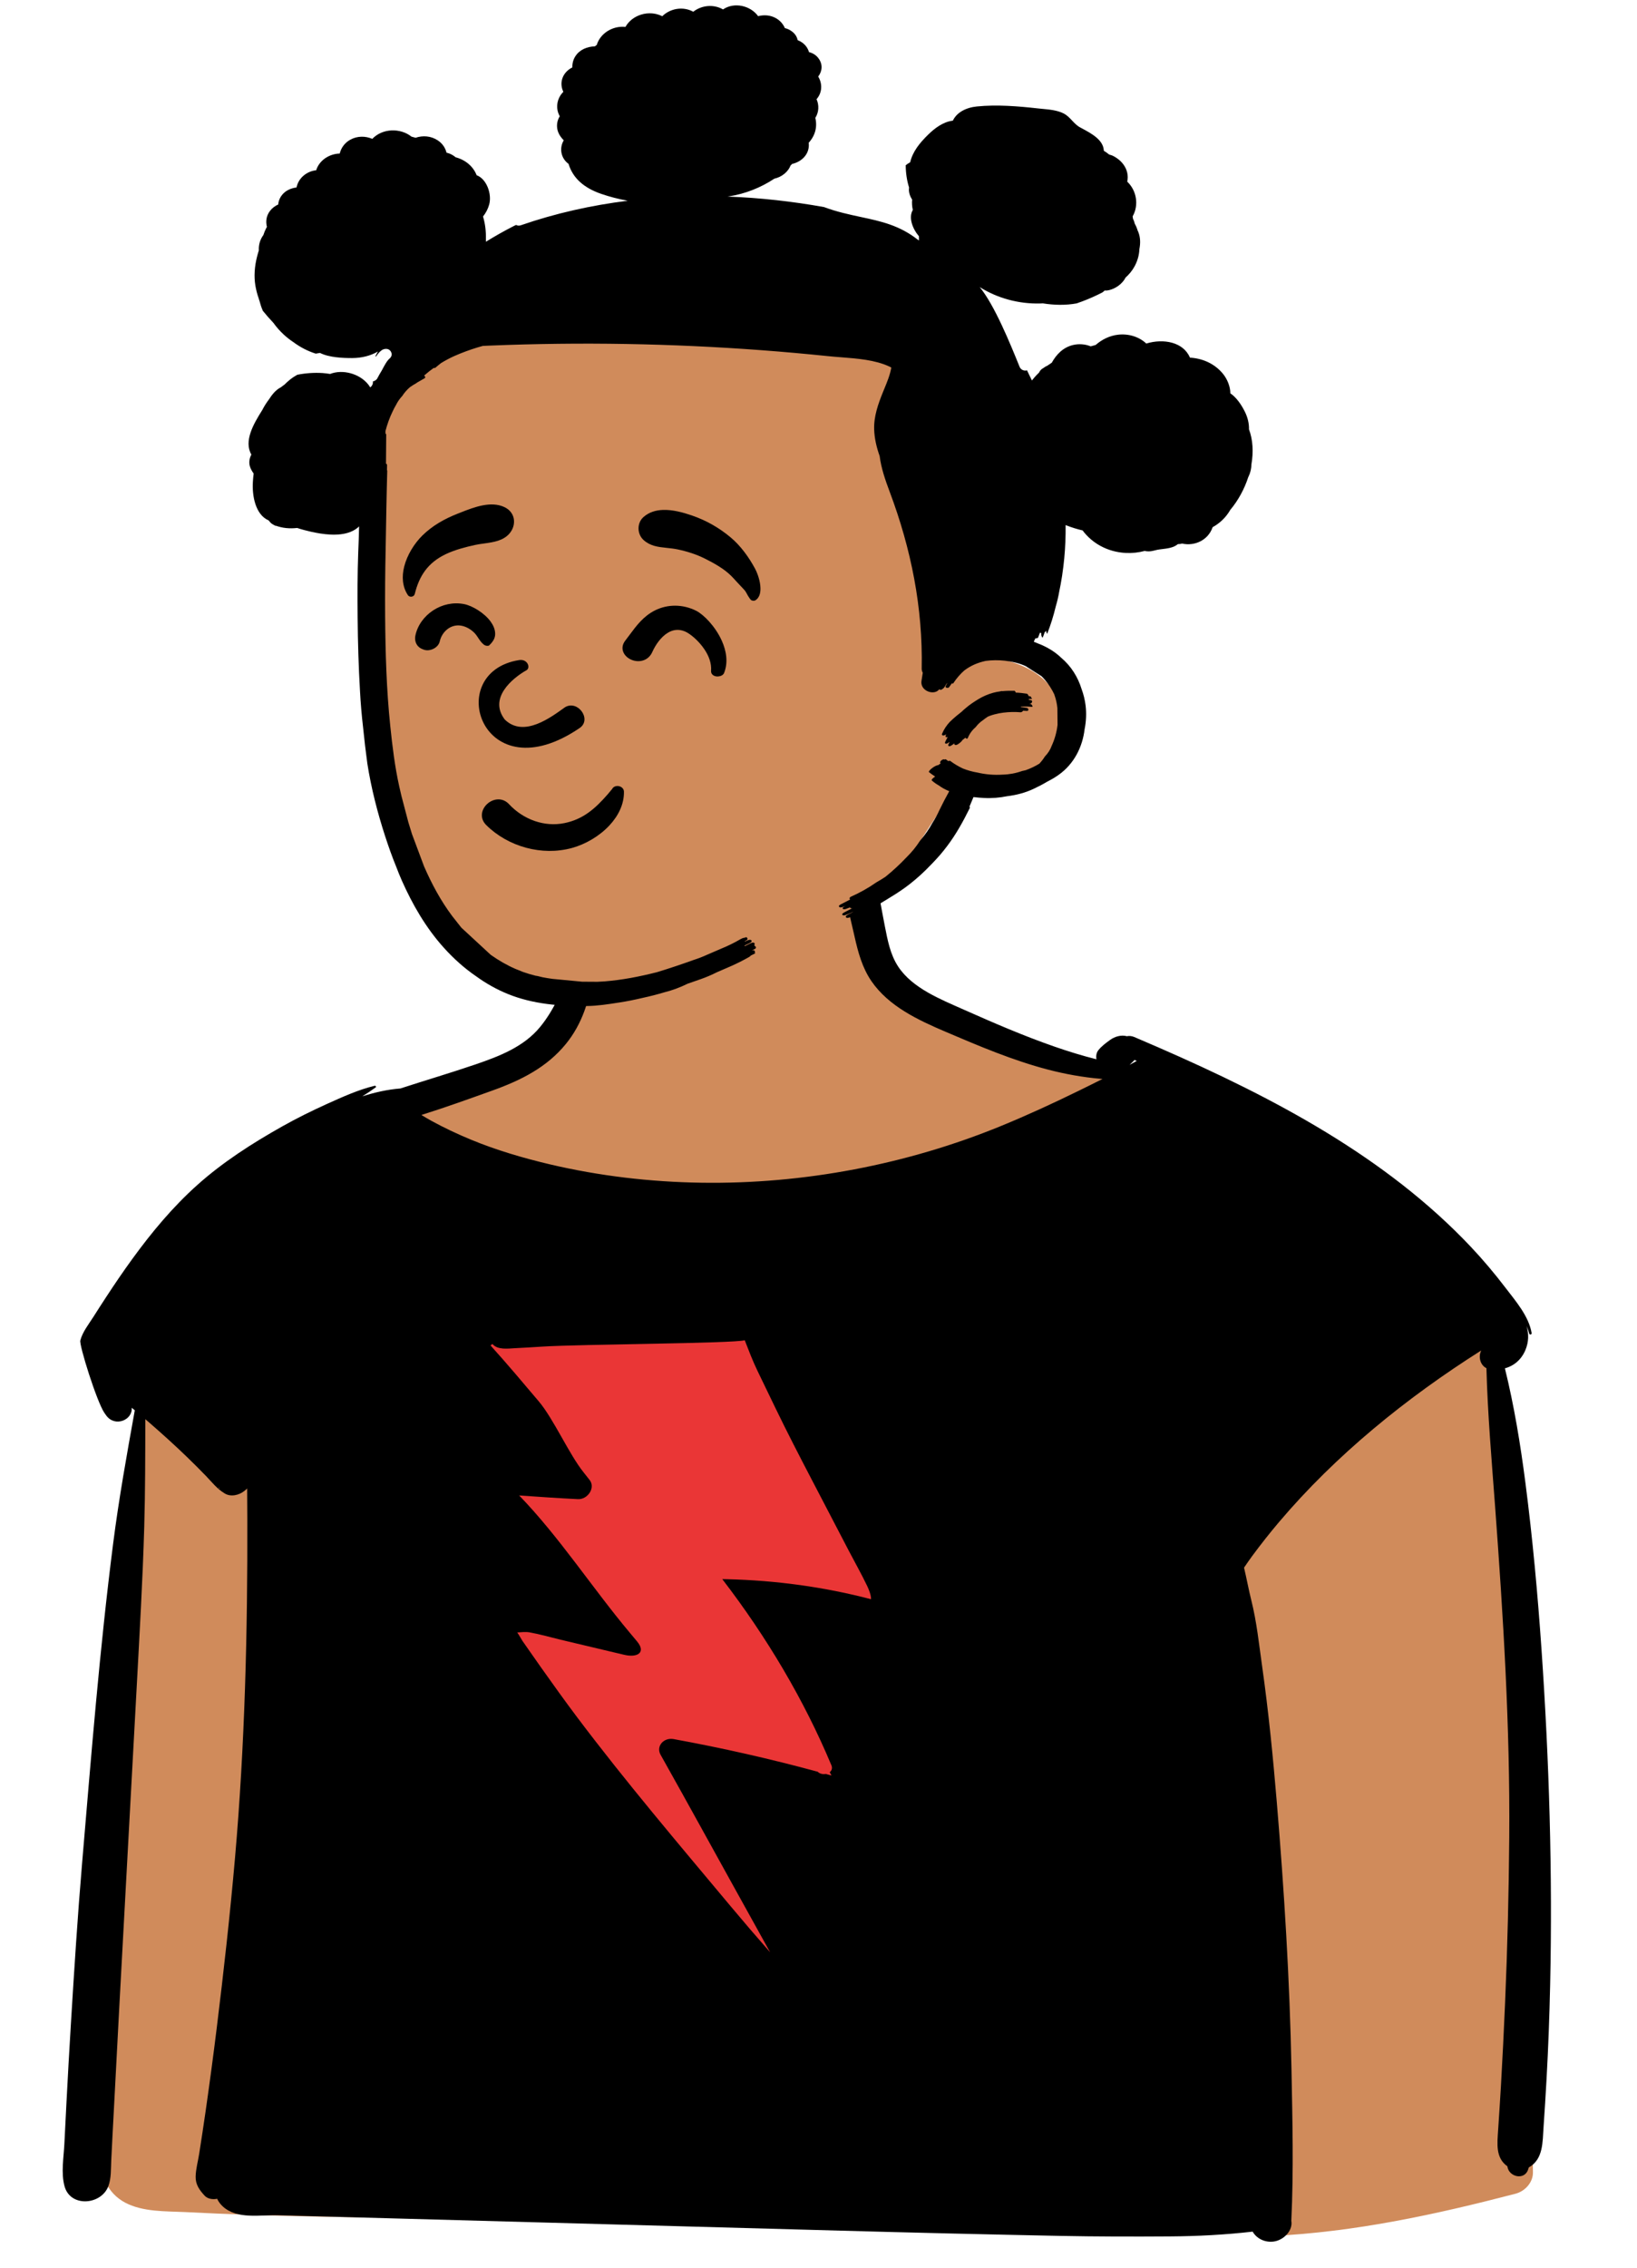 <svg width="200" height="277" viewBox="0 0 200 277" fill="none" xmlns="http://www.w3.org/2000/svg">
<path fill-rule="evenodd" clip-rule="evenodd" d="M99.884 99.191C96.598 98.348 92.821 98.446 89.45 98.661C86.026 98.88 82.352 99.256 79.14 100.44C76.347 101.47 73.992 103.201 72.557 105.682C71.378 107.721 70.824 109.957 70.478 112.229C70.336 113.159 70.217 114.091 70.104 115.023L69.872 116.964C69.781 117.706 69.702 118.262 69.542 119.09C69.102 121.38 68.488 123.293 67.117 124.959C63.798 128.992 58.378 130.342 53.449 132.064C50.295 133.165 47.797 135.147 47.104 138.331C46.436 141.403 21.017 167.173 18.521 169.345L18.453 169.404C16.517 171.018 16.745 174.054 16.474 176.269C16.184 178.645 15.908 181.023 15.645 183.401C15.113 188.233 14.638 193.071 14.222 197.912C12.594 216.847 11.855 235.848 12.012 254.842L12.022 255.917C12.046 258.328 12.027 260.749 12.144 263.157C12.256 265.471 13.012 267.788 15.327 268.997C17.471 270.117 20.183 270.018 22.58 270.13L22.724 270.137C25.296 270.268 27.868 270.374 30.442 270.463C40.904 270.821 51.374 270.86 61.841 270.816C82.607 270.727 103.393 270.304 124.139 271.381C129.427 271.656 146.286 269.987 151.558 270.463C156.596 270.917 152.273 273.206 155.386 273.055C165.622 272.559 175.332 270.443 185.14 267.894C186.365 267.576 187.302 266.475 187.287 265.284C187.105 252.206 186.706 239.131 186.083 226.064C185.529 214.425 184.798 202.793 183.891 191.172C183.497 186.121 183.069 181.072 182.609 176.026L182.409 173.863C182.149 171.075 181.999 168.235 181.407 165.485C180.822 162.765 179.494 160.406 177.567 158.299C175.839 156.408 156.271 141.607 151.558 138.805C147.047 136.122 142.31 133.859 137.679 131.374C135.752 130.339 133.902 130.711 132.256 129.442C131.388 128.773 118.797 124.263 115.4 122.775L115.3 122.731C112.7 121.576 110.307 120.323 108.511 118.324C107.908 117.654 106.727 113.434 106.725 112.086C106.721 109.677 106.918 107.14 106.134 104.807C105.196 102.016 102.935 99.973 99.884 99.191ZM94.313 161.297L114.432 197.595H101.349L110.727 217.763H90.133L97.439 246.012L55.661 197.595H71.338L55.661 178.532H66.535L55.661 162.389L94.313 161.297Z" fill="#D08B5B"/>
<path fill-rule="evenodd" clip-rule="evenodd" d="M47.844 159.169L55.661 241.643L120.773 243.138V155.125L47.844 159.169Z" fill="#EA3636"/>
<path fill-rule="evenodd" clip-rule="evenodd" d="M26.729 181.709C26.776 181.752 26.825 181.795 26.871 181.84C26.817 181.77 26.771 181.698 26.729 181.625V181.709ZM65.829 171.135C67.636 173.274 69.548 177.625 71.303 179.802C71.555 180.114 71.802 180.427 72.046 180.742C72.775 181.686 71.802 183.131 70.604 183.07C68.21 182.952 65.819 182.787 63.428 182.62C68.34 187.691 72.418 193.99 76.929 199.363C77.235 199.723 77.535 200.086 77.836 200.448C78.978 201.828 77.834 202.453 76.274 202.081C75.951 202.004 75.628 201.927 75.306 201.853C73.037 201.314 70.77 200.774 68.501 200.238C67.247 199.938 65.985 199.569 64.714 199.341C64.191 199.248 63.69 199.325 63.196 199.35C63.433 199.685 63.765 200.29 63.831 200.382C64.572 201.452 65.318 202.516 66.068 203.576C67.531 205.638 69 207.696 70.523 209.719C76.465 217.606 82.873 225.136 89.225 232.735C90.824 234.647 92.445 236.538 94.093 238.411C94.086 238.4 94.081 238.389 94.073 238.377C92.589 235.7 91.105 233.025 89.621 230.347C86.799 225.26 84.005 220.159 81.154 215.085C81.007 214.82 80.858 214.558 80.709 214.293C80.117 213.241 81.088 212.15 82.303 212.372C88.231 213.454 94.102 214.783 99.9 216.358C100.161 216.615 100.544 216.691 100.887 216.628C101.12 216.693 101.354 216.755 101.587 216.82C101.516 216.685 101.443 216.55 101.372 216.415C101.609 216.225 101.727 215.929 101.573 215.561C98.236 207.586 93.662 199.887 88.243 192.836C88.461 192.84 88.678 192.843 88.897 192.849C94.846 192.998 100.682 193.789 106.416 195.29C106.443 194.799 106.122 194.038 105.949 193.676C105.254 192.228 104.457 190.815 103.711 189.39C102.186 186.463 100.66 183.539 99.135 180.613C97.643 177.754 96.164 174.887 94.76 171.987C94.024 170.467 93.288 168.945 92.555 167.423C91.956 166.184 91.484 164.936 90.988 163.668C89.531 164.064 70.819 164.15 66.271 164.442C65.156 164.515 64.039 164.58 62.922 164.637C62.032 164.685 60.778 164.866 60.164 164.121L59.931 164.302C61.951 166.539 63.888 168.839 65.829 171.135V171.135ZM138.883 129.556C138.79 129.518 138.7 129.479 138.609 129.441C138.563 129.502 138.506 129.558 138.448 129.615C138.301 129.753 138.157 129.903 138.005 130.039C138.299 129.88 138.592 129.719 138.883 129.556V129.556ZM8.115 256.854C8.284 253.553 8.472 250.253 8.673 246.953C9.069 240.502 9.477 234.051 10.023 227.609C11.13 214.555 12.162 201.506 13.822 188.499C14.519 183.047 15.492 177.636 16.468 172.222C16.343 172.118 16.216 172.014 16.091 171.912C16.226 173.393 14.054 174.331 12.979 172.854C12.898 172.744 12.82 172.633 12.741 172.517C11.81 171.122 9.663 164.276 9.812 163.697C10.081 162.652 10.829 161.724 11.414 160.804C11.925 160 12.441 159.196 12.964 158.399C14.008 156.802 15.084 155.221 16.211 153.673C18.546 150.471 21.098 147.395 24.106 144.706C27.218 141.92 30.79 139.63 34.48 137.553C36.252 136.556 38.081 135.653 39.944 134.81C41.783 133.981 43.795 133.063 45.776 132.592C45.888 132.565 46.003 132.71 45.9 132.787C45.375 133.172 44.825 133.534 44.265 133.883C45.781 133.397 47.343 133.045 48.917 132.921C51.966 131.928 55.052 131.02 58.086 129.985C61.069 128.966 64.008 127.82 65.991 125.405C67.685 123.341 68.756 120.816 69.58 118.356C70.485 115.645 70.844 112.827 71.68 110.111C71.746 109.891 72.135 109.866 72.186 110.111C72.783 112.961 72.756 116.164 72.416 119.04C72.059 122.057 71.142 125.018 69.147 127.471C66.829 130.323 63.685 131.91 60.147 133.177C57.294 134.201 54.404 135.242 51.482 136.157C51.864 136.389 52.25 136.62 52.648 136.839C54.233 137.712 55.881 138.486 57.565 139.182C60.641 140.452 63.881 141.404 67.14 142.176C73.206 143.607 79.426 144.335 85.68 144.43C98.194 144.622 110.847 142.194 122.291 137.505C125.514 136.185 128.661 134.733 131.776 133.209C132.749 132.733 133.727 132.252 134.7 131.759C134.619 131.754 134.536 131.748 134.455 131.74C132.282 131.55 130.135 131.163 128.032 130.615C123.727 129.489 119.6 127.734 115.546 126.005C112.108 124.54 108.568 122.87 106.468 119.817C105.345 118.184 104.829 116.268 104.411 114.392C103.944 112.304 103.394 110.206 103.054 108.098C102.935 107.359 103.113 106.36 103.969 106.011C104.311 105.873 104.592 105.76 104.976 105.76C105.825 105.76 106.695 106.331 106.898 107.115C107.399 109.069 107.702 111.078 108.096 113.053C108.436 114.761 108.746 116.544 109.741 118.046C111.48 120.676 114.888 122.021 117.768 123.301C121.419 124.923 125.071 126.504 128.864 127.82C130.534 128.399 132.233 128.925 133.957 129.355C133.888 128.964 133.947 128.551 134.196 128.241C134.612 127.729 135.084 127.389 135.619 126.998C136.201 126.572 136.983 126.35 137.67 126.538C137.67 126.54 137.673 126.538 137.673 126.538C137.952 126.481 138.26 126.504 138.578 126.637C139.56 127.054 140.541 127.475 141.521 127.904C155.626 134.051 169.331 141.272 179.71 152.269C181.206 153.855 182.607 155.522 183.92 157.241C185.196 158.911 186.776 160.723 187.128 162.793C187.157 162.965 186.886 163.044 186.839 162.868C186.756 162.548 186.644 162.236 186.504 161.932C186.795 162.875 186.778 163.876 186.367 164.861C185.881 166.021 184.988 166.789 183.861 167.094C184.993 171.69 185.754 176.347 186.365 181.056C187.243 187.84 187.866 194.64 188.336 201.458C189.274 215.065 189.692 228.739 189.389 242.371C189.304 246.223 189.162 250.076 188.947 253.927C188.839 255.852 188.722 257.775 188.587 259.701C188.455 261.595 188.563 263.681 186.78 264.68C186.758 264.754 186.734 264.827 186.712 264.901C186.279 266.299 184.35 265.851 184.169 264.582C184.167 264.569 184.164 264.553 184.162 264.539C182.705 263.509 182.925 261.792 183.032 260.145C183.147 258.367 183.269 256.591 183.372 254.815C183.568 251.408 183.734 248.002 183.883 244.592C184.174 237.852 184.338 231.102 184.392 224.356C184.499 210.863 183.658 197.39 182.661 183.935C182.243 178.306 181.754 172.703 181.604 167.076C180.824 166.7 180.585 165.631 180.976 164.911C171.739 170.75 163.167 177.731 156.284 185.845C155.135 187.199 154.037 188.595 152.986 190.015C152.644 190.477 152.318 190.957 151.991 191.437C152.309 192.776 152.556 194.137 152.878 195.422C153.543 198.074 153.824 200.826 154.206 203.522C154.981 208.997 155.526 214.521 155.988 220.025C156.898 230.895 157.573 241.764 157.785 252.665C157.903 258.831 158.059 265.035 157.766 271.199C157.983 272.403 156.812 273.581 155.587 273.733C154.514 273.867 153.512 273.35 153.042 272.519C149.697 272.904 146.265 273.081 142.942 273.103C138.465 273.133 133.988 273.128 129.512 273.04C120.556 272.859 111.602 272.646 102.648 272.399C84.741 271.91 66.834 271.418 48.925 270.927C43.959 270.791 38.993 270.655 34.027 270.519C31.788 270.458 28.996 271.056 27.23 269.454C26.927 269.178 26.692 268.854 26.526 268.507C25.998 268.63 25.35 268.51 25.003 268.131C24.355 267.422 23.878 266.766 23.903 265.783C23.925 264.863 24.199 263.894 24.34 262.983C24.609 261.273 24.869 259.563 25.116 257.85C25.602 254.466 26.057 251.078 26.475 247.687C27.331 240.753 28.108 233.804 28.715 226.848C29.917 213.092 30.257 199.263 30.216 185.464C30.211 184.23 30.203 182.995 30.196 181.761C30.14 181.827 30.079 181.888 30.013 181.94C29.959 181.983 29.905 182.026 29.851 182.071C29.226 182.581 28.184 182.844 27.433 182.361C26.512 181.808 25.876 180.979 25.157 180.23C24.401 179.444 23.624 178.678 22.839 177.917C21.318 176.445 19.746 175.033 18.142 173.638C18.013 173.527 17.883 173.414 17.754 173.305C17.744 177.697 17.749 182.087 17.622 186.477C17.431 192.998 17.049 199.513 16.7 206.025C16.005 218.92 15.287 231.81 14.595 244.703C14.402 248.303 14.218 251.904 14.025 255.503C13.927 257.304 13.832 259.105 13.739 260.906C13.69 261.88 13.641 262.856 13.592 263.83C13.538 264.877 13.609 265.995 13.228 266.99C12.36 269.264 8.609 269.586 7.888 266.99C7.436 265.361 7.783 263.477 7.864 261.805C7.947 260.156 8.03 258.505 8.115 256.854V256.854Z" fill="black"/>
<path fill-rule="evenodd" clip-rule="evenodd" d="M48.076 46.341C56.121 35.762 76.338 34.57 89.115 34.637C114.348 34.442 119.632 61.369 120.949 80.237C123.641 80.662 126.258 81.533 128.034 83.497C130.197 85.888 130.944 89.992 128.916 92.666C127.569 94.442 125.443 95.035 123.219 95.134C115.853 94.481 114.342 100.577 110.715 105.148C101.405 116.823 85.278 120.611 70.487 120.669C65.462 120.793 59.41 121.143 56.193 116.754C46.03 100.401 45.809 78.713 45.182 60.18C45.096 55.436 45.118 50.413 48.076 46.341V46.341Z" fill="#D08B5B"/>
<path fill-rule="evenodd" clip-rule="evenodd" d="M30.713 55.518C30.611 55.697 30.535 55.895 30.494 56.111C30.361 56.796 30.633 57.32 30.99 57.829C30.943 58.184 30.917 58.528 30.897 58.83C30.783 60.528 31.202 62.855 32.815 63.548C32.84 63.577 32.866 63.604 32.892 63.632C33.017 63.82 33.206 63.983 33.456 64.102C33.518 64.142 33.581 64.18 33.644 64.212C33.669 64.232 33.696 64.248 33.722 64.266C33.726 64.269 33.73 64.272 33.734 64.275C33.721 64.263 33.708 64.249 33.695 64.236C33.675 64.216 33.655 64.195 33.635 64.175C34.527 64.505 35.388 64.574 36.308 64.473C36.876 64.664 37.446 64.806 37.927 64.917C39.428 65.261 41.363 65.536 42.826 64.95C43.252 64.779 43.605 64.552 43.871 64.283C43.849 65.334 43.816 66.385 43.767 67.436C43.667 70.093 43.672 72.747 43.694 75.406C43.718 78.399 43.808 81.393 43.982 84.383C44.062 85.885 44.191 87.384 44.365 88.879C44.511 90.336 44.682 91.79 44.88 93.24C45.346 96.221 46.114 99.224 47.051 102.105C47.458 103.356 47.905 104.622 48.412 105.858C48.627 106.427 48.854 106.989 49.1 107.546C50.401 110.466 52.021 113.284 54.209 115.716C55.405 117.044 56.725 118.237 58.199 119.241C59.382 120.097 60.663 120.822 62.071 121.393C65.096 122.62 68.473 122.897 71.745 122.851C72.993 122.836 74.316 122.631 75.553 122.439L75.629 122.428C76.595 122.28 77.573 122.083 78.542 121.852C79.401 121.667 80.25 121.451 81.087 121.2C82.094 120.953 83.06 120.598 83.98 120.138L85.61 119.569C86.291 119.331 86.952 119.048 87.594 118.724L89.365 117.956C90.099 117.628 90.814 117.268 91.512 116.871C91.585 116.835 91.668 116.774 91.7 116.706C91.775 116.667 91.851 116.629 91.927 116.591C92.033 116.538 92.139 116.485 92.244 116.43C92.273 116.416 92.251 116.337 92.212 116.26C92.244 116.199 92.239 116.131 92.151 116.07C92.085 116.022 91.98 116.036 91.871 116.067C91.88 116.061 91.888 116.054 91.895 116.047C92.017 115.986 92.137 115.927 92.256 115.866C92.378 115.805 92.398 115.646 92.283 115.562C92.251 115.54 92.215 115.528 92.178 115.526C92.18 115.526 92.183 115.524 92.185 115.524C92.207 115.51 92.19 115.447 92.159 115.376C92.219 115.304 92.239 115.216 92.132 115.139C91.985 115.031 91.655 115.207 91.501 115.289C91.489 115.295 91.478 115.301 91.468 115.306C91.372 115.356 91.276 115.403 91.179 115.451C91.121 115.479 91.062 115.508 91.004 115.537C90.995 115.517 90.975 115.499 90.944 115.481C91.17 115.37 91.394 115.257 91.618 115.144L91.619 115.143C91.758 115.075 91.939 114.932 91.756 114.799C91.61 114.69 91.231 114.876 91.051 114.971C91.029 114.955 91.004 114.948 90.975 114.944C91.007 114.927 91.039 114.911 91.071 114.895C91.119 114.871 91.168 114.847 91.214 114.822C91.434 114.708 91.285 114.355 91.058 114.473C91.031 114.489 91.004 114.502 90.978 114.518C90.822 114.505 90.608 114.617 90.496 114.675L90.48 114.683C89.716 115.13 88.921 115.519 88.096 115.854C87.54 116.099 86.981 116.341 86.42 116.577C85.869 116.831 85.3 117.05 84.717 117.236C83.251 117.766 81.77 118.26 80.274 118.717C78.178 119.25 76.009 119.678 73.833 119.846C73.55 119.866 73.267 119.884 72.984 119.893C72.674 119.891 72.365 119.889 72.056 119.887C71.746 119.886 71.436 119.884 71.127 119.882C70.032 119.777 68.937 119.673 67.843 119.57L67.521 119.54C67.102 119.485 66.692 119.417 66.287 119.338C66.074 119.291 65.862 119.241 65.652 119.184C65.599 119.177 65.545 119.168 65.492 119.16C65.472 119.156 65.452 119.153 65.433 119.15C64.918 119.023 64.413 118.872 63.908 118.695C63.591 118.575 63.276 118.448 62.964 118.314C61.931 117.868 60.916 117.279 59.96 116.604C59.362 116.051 58.764 115.499 58.166 114.946C57.566 114.392 56.966 113.838 56.366 113.284L55.271 111.897C53.856 110.019 52.736 107.927 51.806 105.791L50.328 101.836C50.174 101.36 50.028 100.884 49.889 100.406C49.608 99.337 49.327 98.268 49.047 97.201C48.954 96.809 48.864 96.42 48.776 96.03C48.237 93.604 47.939 91.142 47.683 88.68C47.214 84.2 47.088 79.706 47.053 75.207C47.032 72.518 47.056 69.83 47.114 67.143C47.149 65.585 47.173 64.027 47.197 62.468C47.229 60.815 47.263 59.159 47.31 57.505C47.312 57.469 47.297 57.437 47.278 57.41C47.283 57.215 47.285 57.021 47.288 56.824C47.29 56.694 47.236 56.638 47.158 56.627C47.173 55.446 47.183 54.269 47.185 53.091C47.185 53.014 47.146 52.964 47.095 52.934V52.635C47.307 51.815 47.595 51.011 47.968 50.246C48.095 49.969 48.237 49.7 48.393 49.437C48.586 49.043 48.837 48.685 49.144 48.357C49.401 47.956 49.715 47.6 50.081 47.283C50.156 47.233 50.231 47.183 50.306 47.133C50.381 47.084 50.456 47.034 50.53 46.984C50.655 46.923 50.838 46.816 50.999 46.694C51.144 46.611 51.288 46.528 51.433 46.445C51.577 46.362 51.722 46.278 51.867 46.196C52.035 46.114 51.926 45.91 51.806 45.856V45.849C51.833 45.838 51.862 45.824 51.894 45.799C52.245 45.491 52.611 45.201 52.992 44.929C53.06 44.954 53.141 44.945 53.202 44.898C53.426 44.703 53.656 44.515 53.89 44.334C54.414 44.014 54.963 43.722 55.537 43.464C56.456 43.061 57.398 42.714 58.364 42.42C58.552 42.362 58.741 42.311 58.929 42.259L58.991 42.242C59.105 42.237 59.219 42.232 59.333 42.226C59.516 42.218 59.699 42.209 59.882 42.202C70.938 41.752 82.022 41.941 93.053 42.767C95.77 42.97 98.484 43.213 101.194 43.494C101.705 43.547 102.237 43.588 102.78 43.63C104.772 43.785 106.905 43.95 108.627 44.747C108.72 44.79 108.808 44.836 108.895 44.882C108.746 45.766 108.39 46.632 108.043 47.472C107.991 47.6 107.938 47.727 107.887 47.854C107.286 49.334 106.747 50.843 106.801 52.447C106.838 53.565 107.097 54.64 107.47 55.69C107.661 57.188 108.164 58.635 108.698 60.056C111.325 67.05 112.755 74.21 112.608 81.633C112.604 81.832 112.653 82.005 112.738 82.153L112.734 82.182C112.687 82.497 112.64 82.812 112.586 83.126C112.366 84.377 114.143 84.999 114.756 84.17C114.798 84.208 114.855 84.234 114.908 84.238C115.064 84.252 115.32 84.014 115.393 83.905C115.488 83.742 115.588 83.584 115.696 83.432C115.71 83.425 115.722 83.42 115.735 83.416C115.703 83.478 115.67 83.54 115.637 83.602C115.603 83.667 115.57 83.731 115.537 83.794C115.43 83.993 115.842 84.091 115.964 83.907C116.074 83.747 116.184 83.593 116.293 83.445C116.357 83.488 116.428 83.5 116.474 83.429C116.867 82.827 117.321 82.311 117.818 81.871C118.601 81.278 119.458 80.917 120.431 80.707C121.197 80.605 121.983 80.6 122.742 80.682C123.613 80.777 124.53 80.979 125.318 81.348C125.959 81.757 126.602 82.166 127.245 82.576L127.248 82.578C127.407 82.732 127.558 82.893 127.7 83.06C128.146 83.597 128.505 84.17 128.8 84.779C128.812 84.818 128.824 84.856 128.837 84.893C129.017 85.405 129.134 85.93 129.185 86.469C129.189 86.81 129.192 87.15 129.195 87.491C129.198 87.831 129.201 88.171 129.205 88.512C129.107 89.398 128.863 90.259 128.49 91.076C128.314 91.559 128.039 91.989 127.665 92.37C127.465 92.692 127.238 92.984 126.985 93.255C126.47 93.573 125.909 93.842 125.311 94.055C125.165 94.091 125.018 94.127 124.869 94.155C124.101 94.429 123.305 94.576 122.483 94.596C121.444 94.662 120.426 94.578 119.431 94.345C118.816 94.243 118.221 94.078 117.645 93.849C117.094 93.591 116.574 93.28 116.088 92.918C116.035 92.886 115.954 92.904 115.866 92.945C115.848 92.933 115.829 92.92 115.81 92.907C115.722 92.848 115.633 92.789 115.547 92.723C115.498 92.692 115.454 92.73 115.432 92.771L115.403 92.75C115.21 92.628 114.681 93.011 114.92 93.237C114.817 93.296 114.715 93.366 114.622 93.439C114.198 93.455 113.341 94.18 113.502 94.293C113.741 94.485 113.993 94.662 114.249 94.83C114.022 94.986 113.724 95.228 113.863 95.326C114.112 95.546 114.383 95.736 114.671 95.899C114.866 96.037 115.066 96.168 115.276 96.288C115.503 96.413 115.735 96.519 115.974 96.619C115.557 97.369 115.159 98.125 114.788 98.896C114.542 99.442 114.256 99.969 113.927 100.477C113.507 101.249 113.004 101.974 112.416 102.649C111.938 103.396 111.377 104.083 110.735 104.71C109.942 105.548 109.091 106.336 108.186 107.066C107.825 107.304 107.456 107.535 107.073 107.748C106.095 108.432 105.053 109.018 103.948 109.508C103.818 109.573 103.716 109.718 103.867 109.831C103.87 109.833 103.872 109.833 103.874 109.834C103.877 109.835 103.879 109.836 103.882 109.838C103.521 110.029 103.157 110.217 102.791 110.402L102.779 110.408C102.632 110.483 102.358 110.62 102.572 110.781C102.713 110.889 103.15 110.694 103.411 110.568C103.374 110.586 103.335 110.606 103.296 110.627C103.293 110.628 103.288 110.631 103.283 110.633C103.175 110.687 102.765 110.891 103.038 111.023C103.182 111.046 103.318 111.023 103.45 110.957C103.587 110.91 103.723 110.858 103.858 110.803C103.853 110.844 103.877 110.882 103.948 110.914C104.004 110.923 104.058 110.923 104.111 110.919C103.814 111.075 103.516 111.229 103.216 111.381C103.128 111.424 102.713 111.637 102.987 111.768C103.121 111.793 103.25 111.773 103.374 111.709C103.601 111.63 103.826 111.537 104.043 111.435C104.069 111.422 104.094 111.409 104.12 111.396C104.145 111.383 104.171 111.369 104.197 111.356C104.236 111.356 104.275 111.351 104.314 111.345C104.075 111.465 103.833 111.58 103.589 111.693C103.445 111.766 103.204 111.913 103.411 112.063C103.555 112.165 103.943 111.981 104.172 111.861C104.183 111.872 104.195 111.885 104.21 111.898C104.215 111.903 104.222 111.908 104.228 111.913C104.378 112.018 104.734 111.828 104.913 111.732C104.938 111.718 104.96 111.707 104.977 111.698C106.188 111.095 107.356 110.473 108.481 109.759C109.169 109.349 109.84 108.919 110.496 108.45C111.753 107.548 112.895 106.5 113.941 105.394C114.656 104.638 115.044 104.212 115.737 103.294C116.85 101.818 117.689 100.277 118.497 98.644C118.509 98.619 118.484 98.556 118.448 98.492C118.614 98.114 118.775 97.731 118.936 97.335C119.355 97.387 119.777 97.423 120.195 97.446C121.178 97.498 122.132 97.416 123.057 97.228C124.176 97.095 125.284 96.8 126.265 96.338C126.853 96.064 127.419 95.772 127.956 95.446C128.436 95.208 128.9 94.936 129.344 94.619C131.235 93.278 132.262 91.197 132.513 89.036C132.706 88.084 132.748 87.106 132.633 86.161C132.55 85.475 132.384 84.795 132.142 84.141C131.696 82.689 130.864 81.346 129.659 80.329C129.456 80.136 129.244 79.953 129.017 79.78C128.346 79.271 127.585 78.861 126.775 78.562C126.619 78.492 126.46 78.426 126.302 78.365L126.494 77.952C126.563 77.971 126.799 77.934 126.829 77.857C126.876 77.736 126.923 77.614 126.968 77.491C126.997 77.415 127.026 77.338 127.055 77.262C127.099 77.287 127.155 77.3 127.216 77.302V77.531C127.214 77.597 127.348 78.004 127.421 77.792C127.468 77.673 127.511 77.552 127.555 77.431C127.582 77.354 127.61 77.277 127.639 77.2C127.7 77.164 127.746 77.121 127.763 77.071C127.77 77.051 127.778 77.031 127.787 77.01C127.79 77.009 127.793 77.008 127.796 77.008C127.799 77.007 127.802 77.007 127.804 77.006V77.076C127.802 77.119 127.924 77.445 127.946 77.382C128.368 76.303 128.712 75.203 128.98 74.084C129.163 73.468 129.307 72.845 129.417 72.213C129.537 71.644 129.642 71.073 129.732 70.498L129.754 70.355C129.755 70.35 129.756 70.344 129.758 70.339C129.759 70.334 129.76 70.329 129.761 70.324L129.763 70.307C129.77 70.251 129.777 70.193 129.786 70.138C129.883 69.488 129.964 68.835 130.025 68.178C130.154 66.829 130.205 65.472 130.191 64.117C130.21 64.124 130.229 64.133 130.248 64.142C130.26 64.147 130.271 64.153 130.283 64.158C130.917 64.409 131.587 64.613 132.268 64.776C133.441 66.349 135.312 67.414 137.555 67.525C138.315 67.564 139.111 67.478 139.848 67.279C139.925 67.295 140.004 67.308 140.086 67.318C140.471 67.365 140.781 67.288 141.102 67.209C141.282 67.165 141.465 67.119 141.667 67.094C141.74 67.085 141.812 67.077 141.883 67.068C142.689 66.972 143.376 66.89 143.911 66.445C144.091 66.448 144.263 66.424 144.426 66.379C145.97 66.722 147.61 65.965 148.153 64.378C149.079 63.874 149.817 63.127 150.313 62.26C151.268 61.123 152.032 59.728 152.506 58.264C152.509 58.258 152.512 58.252 152.515 58.247C152.519 58.239 152.524 58.231 152.528 58.222C152.769 57.738 152.883 57.219 152.893 56.699C153.148 55.216 153.081 53.731 152.595 52.426C152.615 51.719 152.436 50.982 152.108 50.313C151.711 49.502 151.105 48.569 150.318 48.028C150.317 47.197 149.932 46.282 149.427 45.662C148.421 44.423 146.962 43.768 145.382 43.673C144.579 41.762 142.145 41.316 140.046 41.952C139.174 41.125 137.897 40.73 136.622 40.87C135.544 40.989 134.623 41.468 133.86 42.127C133.659 42.181 133.459 42.236 133.258 42.294C132.591 42.022 131.812 41.96 131.099 42.131C129.864 42.426 129.058 43.295 128.5 44.292C128.322 44.406 128.149 44.523 127.979 44.645C127.793 44.723 127.624 44.826 127.47 44.948C127.247 45.059 127.058 45.24 126.943 45.503C126.628 45.804 126.335 46.123 126.076 46.465C125.882 46.048 125.682 45.635 125.475 45.224C125.139 45.318 124.732 45.197 124.563 44.779L124.52 44.673C123.438 42.007 121.511 37.26 119.694 35.057C121.843 36.415 124.467 37.131 127.073 37.059C127.185 37.056 127.297 37.052 127.41 37.046C128.811 37.27 130.235 37.291 131.541 37.048C132.421 36.751 133.278 36.398 134.109 35.998C134.311 35.901 134.511 35.798 134.711 35.695C134.773 35.646 134.833 35.593 134.892 35.54C134.915 35.519 134.938 35.498 134.962 35.478C135.134 35.489 135.314 35.477 135.505 35.43C136.224 35.253 136.889 34.809 137.306 34.238C137.384 34.132 137.446 34.023 137.502 33.913C137.955 33.502 138.347 33.036 138.635 32.492C138.974 31.855 139.181 31.14 139.203 30.424C139.345 29.722 139.335 28.999 139.072 28.329C139.053 28.283 139.033 28.238 139.012 28.193C139 28.167 138.988 28.14 138.976 28.113C138.97 28.095 138.965 28.076 138.96 28.057C138.953 28.029 138.945 28.002 138.935 27.975C138.858 27.736 138.76 27.523 138.641 27.322C138.597 27.114 138.524 26.909 138.422 26.709C138.411 26.612 138.397 26.516 138.38 26.419C139.155 25.061 138.881 23.285 137.72 22.182C137.88 21.468 137.717 20.712 137.249 20.079C136.906 19.613 136.428 19.246 135.887 18.991C135.831 18.965 135.682 18.919 135.503 18.867C135.303 18.703 135.092 18.547 134.861 18.411C134.806 17.083 133.379 16.318 132.143 15.655C132.083 15.623 132.024 15.591 131.966 15.559C131.563 15.342 131.271 15.031 130.979 14.719C130.672 14.391 130.365 14.064 129.93 13.845C129.169 13.464 128.233 13.376 127.355 13.294C127.161 13.276 126.97 13.258 126.784 13.237C124.362 12.966 121.782 12.757 119.348 13.002C117.997 13.137 116.878 13.743 116.415 14.736C115.252 14.863 114.216 15.642 113.396 16.443C112.373 17.443 111.502 18.507 111.201 19.82C111.001 19.921 110.82 20.044 110.655 20.182C110.661 21.106 110.791 22.031 111.066 22.903C110.985 23.424 111.154 23.922 111.44 24.373C111.397 24.8 111.428 25.221 111.524 25.64C110.968 26.556 111.489 27.941 112.268 28.849L112.274 29.362C112.227 29.34 112.182 29.313 112.14 29.28C109.899 27.509 107.617 27.021 105.153 26.494C103.731 26.189 102.247 25.872 100.674 25.287C96.8 24.592 92.846 24.15 88.878 24.003C88.9 24 88.923 23.997 88.945 23.995C88.975 23.991 89.005 23.988 89.035 23.983C91.035 23.679 92.956 22.915 94.607 21.818C95.045 21.716 95.459 21.532 95.83 21.226C96.191 20.928 96.441 20.585 96.584 20.216C96.649 20.151 96.714 20.086 96.778 20.02C98.018 19.737 98.962 18.741 98.804 17.432C99.589 16.569 99.878 15.504 99.612 14.394C100.051 13.706 100.089 12.839 99.761 12.113C100.451 11.335 100.505 10.232 99.964 9.352C100.458 8.701 100.567 7.838 99.958 7.067C99.67 6.702 99.272 6.473 98.838 6.362C98.716 5.942 98.467 5.552 98.075 5.251C97.874 5.097 97.663 4.982 97.448 4.896C97.367 4.463 97.103 4.052 96.596 3.729C96.365 3.582 96.13 3.487 95.895 3.435C95.674 2.925 95.287 2.478 94.742 2.188C94.085 1.838 93.321 1.792 92.624 1.975C91.715 0.699 89.719 0.204 88.335 1.151C87.183 0.489 85.734 0.629 84.698 1.433C83.446 0.746 81.891 1.024 80.909 1.982C79.336 1.183 77.259 1.773 76.416 3.285C74.829 3.122 73.332 4.087 72.909 5.483C72.84 5.535 72.772 5.588 72.704 5.642L72.686 5.656C71.735 5.698 70.831 6.044 70.298 6.866C70.031 7.276 69.909 7.758 69.927 8.23C69.358 8.516 68.898 8.984 68.701 9.591C68.517 10.16 68.587 10.723 68.829 11.213C68.037 11.995 67.828 13.214 68.389 14.197C68.157 14.566 68.036 15.003 68.055 15.457C68.083 16.13 68.419 16.672 68.876 17.135C68.301 18.097 68.525 19.332 69.459 20.007C69.996 21.773 71.354 22.948 73.435 23.669C74.48 24.031 75.573 24.31 76.687 24.514C72.228 25.071 67.842 26.05 63.628 27.51C63.399 27.59 63.204 27.558 63.056 27.466C63.015 27.486 62.974 27.505 62.934 27.524C62.882 27.549 62.83 27.573 62.778 27.599C61.617 28.19 60.48 28.831 59.372 29.518C59.372 29.404 59.37 29.291 59.365 29.176C59.386 28.244 59.281 27.326 59.014 26.441C59.363 25.999 59.624 25.496 59.766 24.977C60.12 23.683 59.446 21.841 58.235 21.399C57.81 20.306 56.845 19.515 55.661 19.204C55.568 19.125 55.468 19.049 55.356 18.978C55.107 18.819 54.834 18.71 54.554 18.647C54.409 18.055 54.053 17.51 53.462 17.127C52.629 16.587 51.644 16.528 50.778 16.823C50.613 16.772 50.446 16.727 50.278 16.688C48.884 15.587 46.712 15.668 45.486 16.957C44.644 16.599 43.652 16.584 42.79 17.064C42.101 17.449 41.671 18.069 41.504 18.75C40.198 18.787 39.004 19.591 38.628 20.791C37.425 20.917 36.441 21.791 36.232 22.891C35.465 22.99 34.756 23.325 34.325 23.991C34.126 24.299 34.017 24.636 33.989 24.973C33.601 25.146 33.254 25.407 32.991 25.749C32.531 26.348 32.442 27.047 32.611 27.705C32.595 27.735 32.579 27.765 32.562 27.794C32.538 27.837 32.515 27.88 32.492 27.923C32.367 28.171 32.267 28.436 32.177 28.705C31.773 29.247 31.586 29.909 31.623 30.574C31.537 30.855 31.454 31.137 31.385 31.42C31.112 32.533 31.009 33.717 31.197 34.85C31.29 35.398 31.424 35.937 31.614 36.46C31.634 36.56 31.665 36.653 31.702 36.741C31.807 37.153 31.941 37.559 32.112 37.955C32.522 38.46 32.951 38.952 33.403 39.428C33.783 39.958 34.218 40.447 34.708 40.895C35.062 41.219 35.45 41.52 35.862 41.792C36.681 42.401 37.596 42.876 38.574 43.185C38.748 43.151 38.923 43.125 39.099 43.099C40.209 43.666 41.955 43.73 43.022 43.726C44.199 43.722 45.276 43.446 46.172 42.925C46.068 43.117 45.965 43.309 45.861 43.502C45.868 43.505 45.875 43.509 45.882 43.513C45.901 43.522 45.921 43.532 45.937 43.544C46.131 43.246 46.347 42.981 46.602 42.791C46.949 42.531 47.51 42.508 47.751 42.929C47.755 42.936 47.759 42.943 47.763 42.95L47.764 42.951C47.892 43.175 47.874 43.391 47.776 43.567C47.748 43.604 47.72 43.642 47.692 43.68L47.669 43.711C47.665 43.715 47.662 43.718 47.658 43.722C47.649 43.732 47.64 43.742 47.63 43.751L47.636 43.752C47.303 44.001 46.976 44.611 46.665 45.204C46.454 45.55 46.254 45.901 46.067 46.259C45.957 46.409 45.763 46.54 45.556 46.578C45.596 46.864 45.455 47.159 45.223 47.305C45.162 47.191 45.087 47.074 44.992 46.954C43.943 45.632 41.883 45.061 40.332 45.665C40.022 45.617 39.712 45.577 39.398 45.554C38.373 45.491 37.335 45.566 36.324 45.763C36.01 45.938 35.71 46.134 35.43 46.359C35.193 46.549 34.974 46.748 34.769 46.955C34.61 47.065 34.454 47.182 34.301 47.303C33.681 47.613 33.226 48.207 32.843 48.798C32.54 49.197 32.274 49.62 32.045 50.069C30.981 51.758 29.754 53.856 30.713 55.518ZM116.027 88.173C115.636 88.592 115.331 89.058 115.112 89.573C115.024 89.738 115.131 89.838 115.312 89.808C115.392 89.797 115.502 89.743 115.614 89.67C115.597 89.709 115.578 89.743 115.561 89.781C115.466 89.955 115.546 90.08 115.763 90.014C115.775 90.007 115.788 90.001 115.797 89.994C115.685 90.18 115.583 90.37 115.495 90.569C115.4 90.746 115.485 90.868 115.7 90.8C115.812 90.741 115.919 90.673 116.022 90.599C116.009 90.624 115.996 90.65 115.984 90.676C115.949 90.745 115.915 90.813 115.885 90.884C115.788 91.063 115.9 91.156 116.09 91.115C116.254 91.031 116.405 90.932 116.546 90.816C116.561 90.806 116.574 90.794 116.587 90.783C116.594 90.777 116.601 90.772 116.607 90.766C116.544 90.913 116.663 91.004 116.822 90.975C117.047 90.934 117.469 90.583 117.571 90.397C117.578 90.386 117.583 90.374 117.591 90.363C117.71 90.288 117.839 90.184 117.937 90.085C118.015 90.189 118.166 90.266 118.235 90.139C118.44 89.62 118.759 89.176 119.196 88.802C119.445 88.465 119.747 88.177 120.101 87.939C120.291 87.79 120.489 87.647 120.692 87.511C121.05 87.36 121.424 87.244 121.814 87.167C121.858 87.154 121.903 87.144 121.948 87.134C121.983 87.127 122.017 87.119 122.051 87.11L122.079 87.106C122.243 87.078 122.404 87.05 122.568 87.029C123.273 86.938 123.981 86.922 124.688 86.981C124.815 86.986 124.937 86.895 124.991 86.791C125.149 86.798 125.305 86.805 125.464 86.818C125.725 86.827 125.669 86.485 125.471 86.451C125.222 86.408 124.974 86.376 124.73 86.349C124.734 86.329 124.737 86.306 124.732 86.288C125.178 86.268 125.623 86.277 126.071 86.32C126.267 86.329 126.035 85.994 125.927 85.976C125.902 85.971 125.877 85.967 125.851 85.964C125.827 85.961 125.803 85.957 125.779 85.953C125.784 85.946 125.786 85.942 125.788 85.935H125.801C126.069 85.946 126.252 85.55 125.93 85.495C125.891 85.489 125.853 85.483 125.815 85.478C125.774 85.472 125.734 85.466 125.693 85.459C125.708 85.421 125.71 85.387 125.696 85.355C125.835 85.353 125.971 85.353 126.11 85.353C126.074 85.35 126.042 85.279 126.009 85.204C125.973 85.124 125.935 85.039 125.888 85.033C125.853 85.029 125.817 85.024 125.781 85.02C125.745 85.015 125.709 85.011 125.674 85.006C125.669 84.922 125.532 84.728 125.474 84.716C125.01 84.644 124.556 84.594 124.107 84.578C124.063 84.483 124 84.356 123.939 84.356C123.429 84.349 122.939 84.354 122.451 84.401C122.431 84.388 122.412 84.381 122.395 84.383C122.314 84.401 122.241 84.417 122.163 84.435C121.892 84.472 121.621 84.524 121.345 84.598C120.694 84.777 120.043 85.061 119.479 85.412C118.947 85.742 118.418 86.087 117.954 86.499C117.791 86.628 117.637 86.768 117.491 86.913C117.254 87.095 117.025 87.28 116.805 87.464C116.537 87.692 116.276 87.928 116.027 88.173Z" fill="black"/>
<path fill-rule="evenodd" clip-rule="evenodd" d="M64.293 103.529C66.094 104.012 68.027 104.055 69.863 103.556C71.528 103.103 73.238 102.107 74.464 100.789C75.552 99.618 76.258 98.194 76.23 96.675C76.227 96.502 76.16 96.357 76.057 96.244C75.946 96.123 75.791 96.04 75.625 96.004C75.454 95.967 75.274 95.98 75.12 96.045C74.981 96.103 74.862 96.203 74.788 96.348C74.599 96.577 74.412 96.803 74.223 97.023C72.709 98.755 71.242 100.05 68.965 100.514C67.73 100.766 66.496 100.654 65.363 100.27C64.151 99.858 63.056 99.135 62.197 98.209C61.809 97.79 61.351 97.619 60.903 97.617C60.395 97.613 59.894 97.832 59.516 98.181C59.144 98.524 58.895 98.991 58.873 99.479C58.853 99.907 59.004 100.354 59.405 100.754C60.727 102.068 62.44 103.032 64.293 103.529ZM64.348 81.831C62.502 82.87 59.688 85.295 61.675 87.872C64.013 90.145 67.379 87.539 69.037 86.361C70.576 85.447 72.304 87.796 70.877 88.863C58.89 97.084 54.026 82.103 63.414 80.608C64.448 80.444 64.832 81.509 64.348 81.831ZM81.619 77.256C82.213 76.904 82.911 76.784 83.684 77.11C84.289 77.364 85.349 78.213 86.087 79.33C86.592 80.093 86.95 80.989 86.875 81.922C86.858 82.139 86.945 82.299 87.081 82.417C87.189 82.51 87.344 82.579 87.527 82.6C87.682 82.618 87.855 82.602 87.996 82.561C88.265 82.483 88.407 82.322 88.461 82.19C88.977 80.919 88.755 79.501 88.176 78.221C87.394 76.494 85.975 75.047 85.045 74.58C83.454 73.782 81.577 73.745 79.984 74.559C78.627 75.251 77.779 76.369 76.936 77.508C76.756 77.75 76.578 77.991 76.394 78.227C76.026 78.7 75.989 79.169 76.132 79.572C76.29 80.018 76.693 80.394 77.198 80.591C77.664 80.773 78.204 80.799 78.683 80.612C79.087 80.454 79.459 80.146 79.693 79.623C80.089 78.743 80.748 77.772 81.619 77.256V77.256ZM51.481 79.214C51.888 79.41 52.206 79.469 52.657 79.344C52.906 79.275 53.152 79.142 53.345 78.963C53.536 78.786 53.674 78.566 53.728 78.322C53.86 77.719 54.216 77.154 54.724 76.786C55.157 76.472 55.705 76.305 56.312 76.399C56.968 76.5 57.592 76.89 58.022 77.349C58.166 77.502 58.278 77.677 58.392 77.85C58.604 78.174 58.809 78.475 59.102 78.713C59.212 78.804 59.379 78.867 59.541 78.867C59.607 78.867 59.673 78.857 59.737 78.838C60.389 78.232 60.515 77.772 60.494 77.315C60.472 76.837 60.268 76.352 59.939 75.9C59.167 74.84 57.701 73.97 56.712 73.773C55.357 73.504 54.012 73.827 52.933 74.528C51.823 75.249 51.001 76.369 50.745 77.631C50.683 77.935 50.709 78.263 50.834 78.547C50.956 78.825 51.169 79.063 51.481 79.214ZM78.632 65.949C79.445 66.683 80.407 66.796 81.38 66.897C81.921 66.954 82.353 67 82.778 67.089C83.946 67.333 85.1 67.701 86.153 68.231C87.254 68.784 88.454 69.452 89.317 70.308C89.522 70.511 89.716 70.725 89.909 70.939C90.086 71.134 90.256 71.322 90.436 71.503C90.642 71.712 90.837 71.93 91.032 72.147C91.152 72.331 91.176 72.376 91.2 72.423C91.237 72.494 91.279 72.573 91.327 72.657C91.394 72.774 91.471 72.901 91.553 73.016C91.688 73.227 91.761 73.285 91.824 73.311C91.928 73.354 92.026 73.375 92.122 73.363C92.212 73.353 92.297 73.313 92.38 73.247C92.798 72.921 92.921 72.384 92.908 71.815C92.889 70.952 92.545 69.995 92.228 69.408C91.491 68.042 90.469 66.622 89.24 65.603C87.838 64.439 86.303 63.558 84.541 62.951C83.446 62.574 82.178 62.227 80.985 62.271C80.126 62.303 79.306 62.539 78.629 63.13C78.213 63.492 78.013 64.008 78.013 64.524C78.013 65.049 78.221 65.578 78.632 65.949ZM49.828 72.668C49.879 72.747 49.951 72.801 50.03 72.834C50.114 72.868 50.207 72.877 50.297 72.864C50.386 72.85 50.47 72.812 50.537 72.755C50.602 72.7 50.651 72.628 50.672 72.539C51.212 70.343 52.26 68.709 54.497 67.655C55.597 67.137 56.863 66.807 58.061 66.545C58.409 66.468 58.776 66.419 59.147 66.369C60.308 66.212 61.477 66.032 62.234 65.163C62.69 64.639 62.881 63.969 62.773 63.357C62.671 62.78 62.307 62.252 61.646 61.935C60 61.146 57.955 61.92 56.292 62.579C56.169 62.628 56.048 62.676 55.929 62.722C54.304 63.358 52.821 64.197 51.602 65.397C50.636 66.349 49.739 67.756 49.379 69.204C49.078 70.409 49.149 71.638 49.828 72.668Z" fill="black"/>
</svg>
